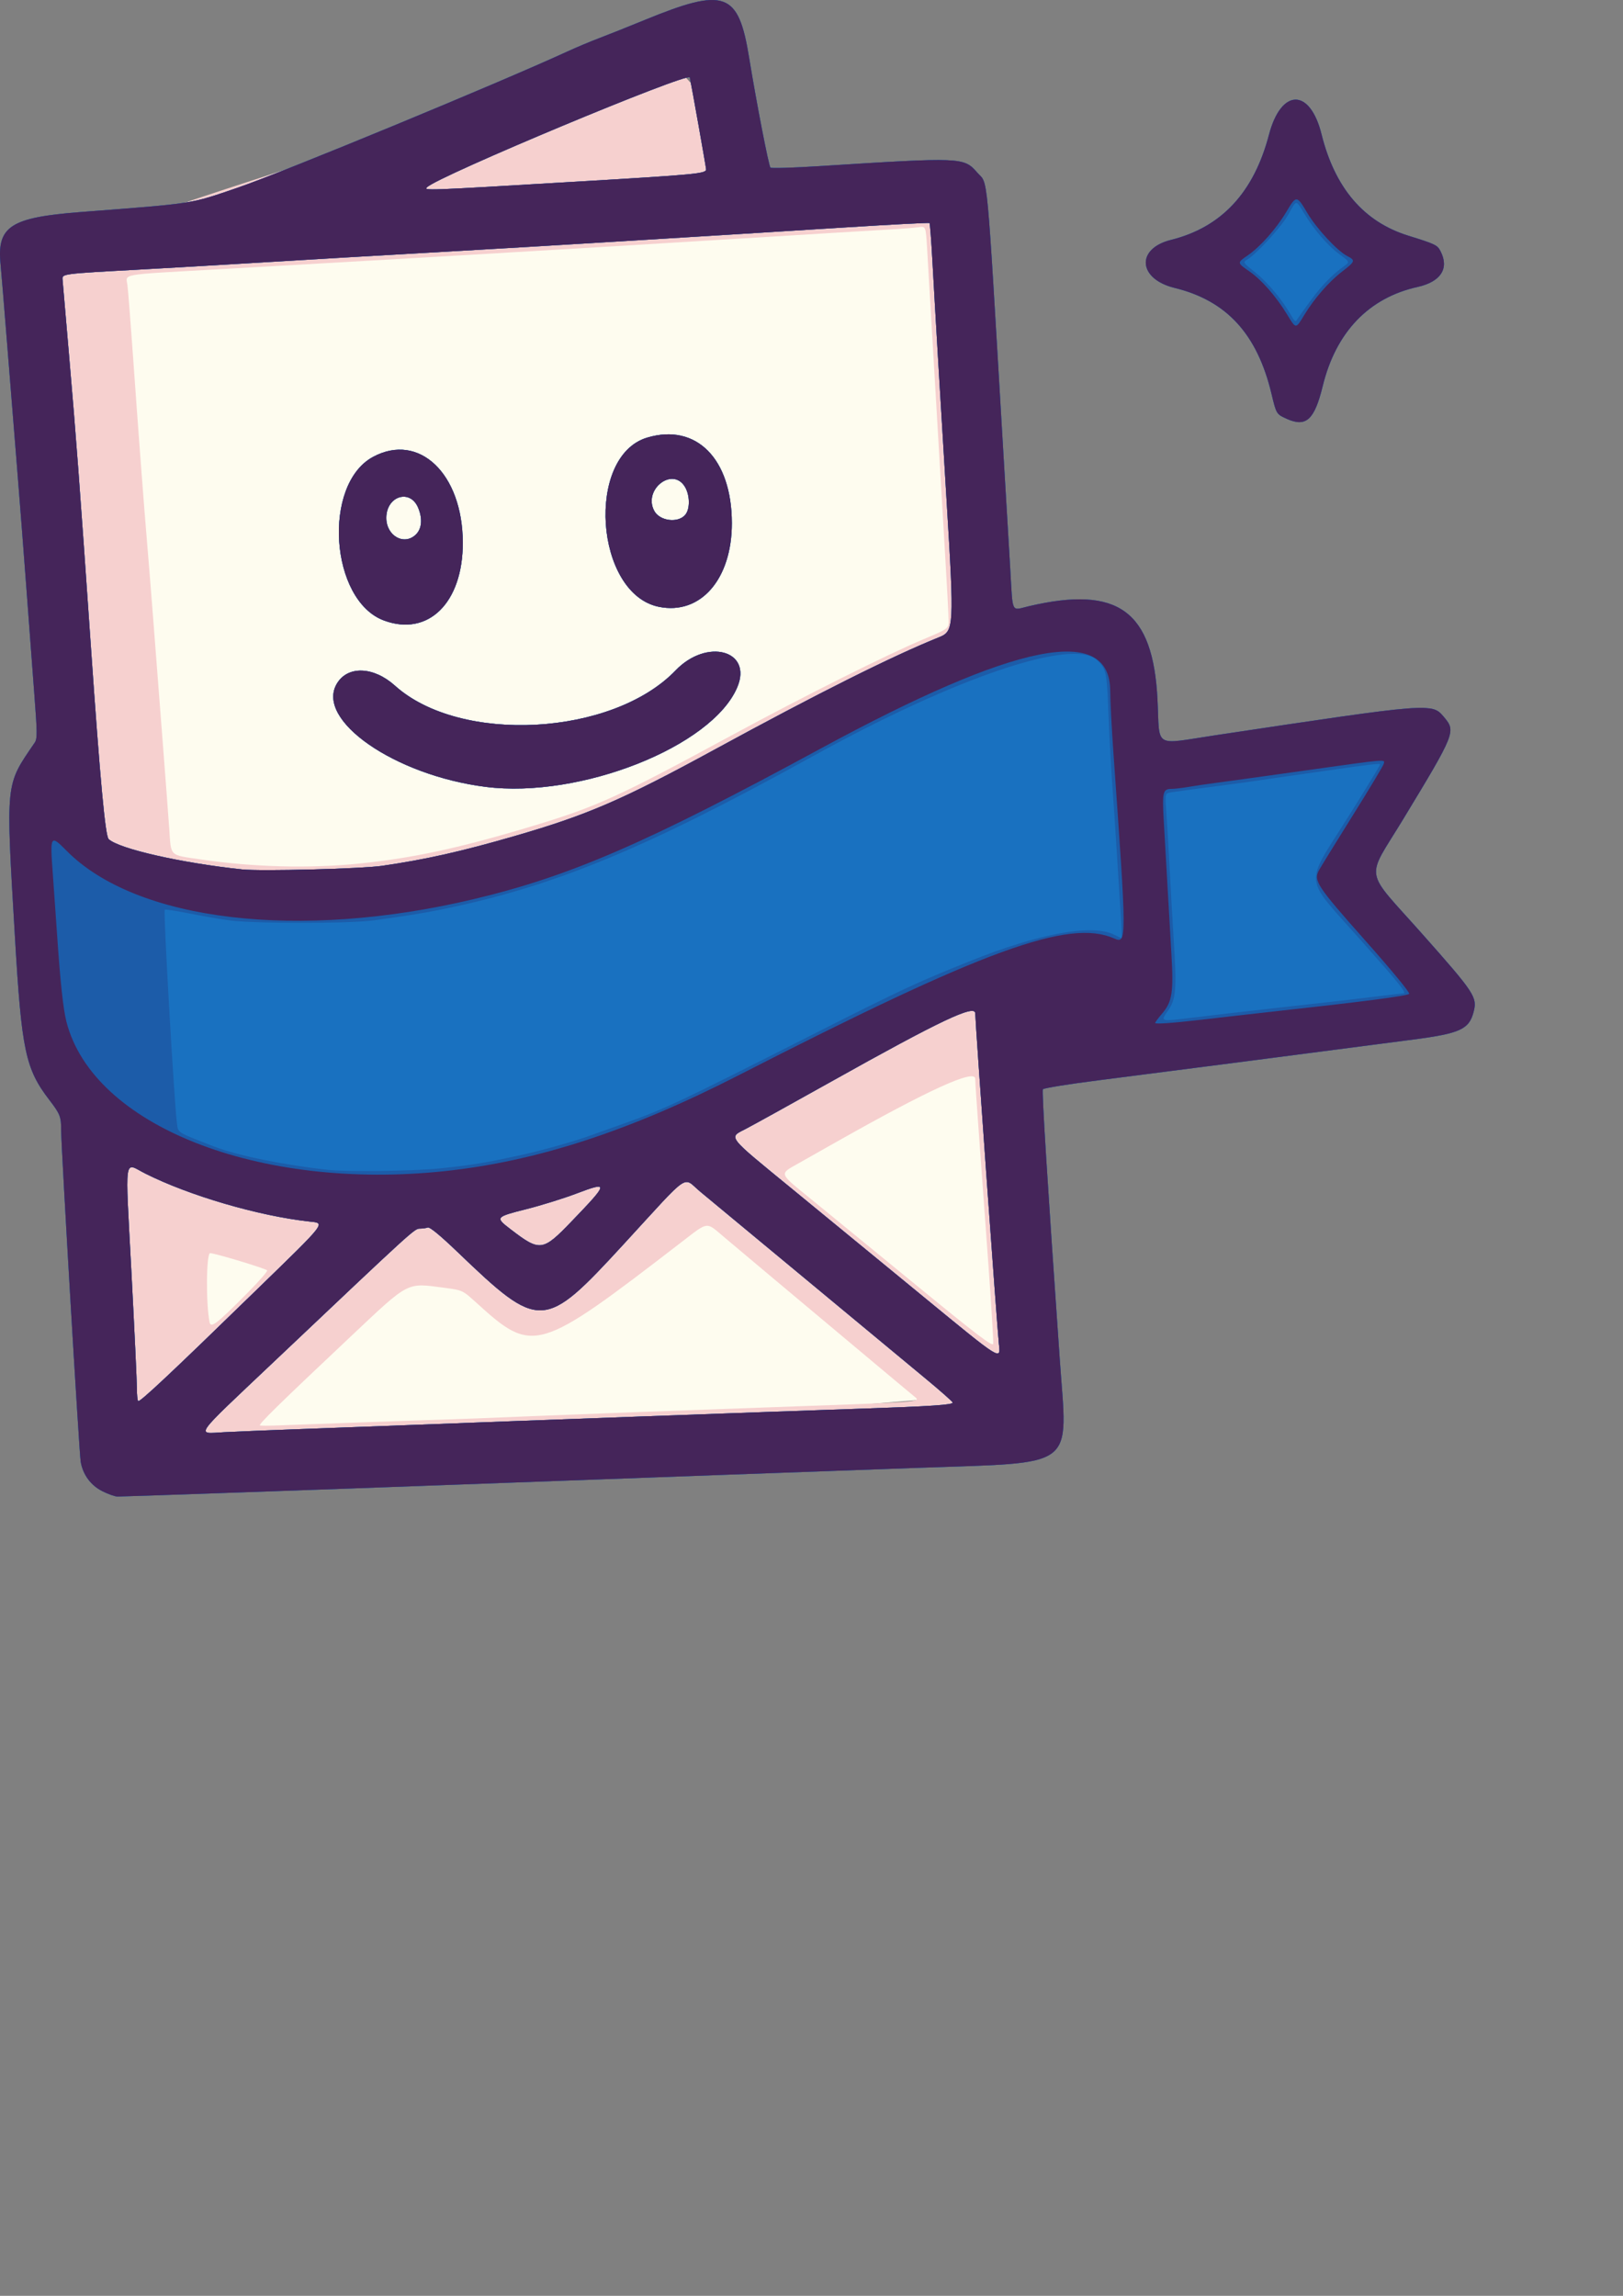 <?xml version="1.0" encoding="UTF-8" standalone="no"?>
<!-- Created with Inkscape (http://www.inkscape.org/) -->

<svg
   width="210mm"
   height="297mm"
   viewBox="0 0 210 297"
   version="1.1"
   id="svg1"
   xml:space="preserve"
   inkscape:version="1.4.2 (f4327f4, 2025-05-13)"
   sodipodi:docname="logo-vector.svg"
   xmlns:inkscape="http://www.inkscape.org/namespaces/inkscape"
   xmlns:sodipodi="http://sodipodi.sourceforge.net/DTD/sodipodi-0.dtd"
   xmlns="http://www.w3.org/2000/svg"
   xmlns:svg="http://www.w3.org/2000/svg"><rect x="0" y="0" width="210" height="297" fill="#808080" stroke="none"/><sodipodi:namedview
     id="namedview1"
     pagecolor="#ffffff"
     bordercolor="#000000"
     borderopacity="0.25"
     inkscape:showpageshadow="2"
     inkscape:pageopacity="0.0"
     inkscape:pagecheckerboard="0"
     inkscape:deskcolor="#d1d1d1"
     inkscape:document-units="mm"
     inkscape:zoom="0.59433724"
     inkscape:cx="-60.571672"
     inkscape:cy="646.9391"
     inkscape:window-width="2805"
     inkscape:window-height="1629"
     inkscape:window-x="1010"
     inkscape:window-y="435"
     inkscape:window-maximized="0"
     inkscape:current-layer="svg1" /><defs
     id="defs1" /><g
     id="g1"
     style="display:inline"
     transform="translate(-20.131,-47.432)"><rect
       style="fill:#fefcef;fill-opacity:1;stroke-width:0.26"
       id="rect7"
       width="119.663"
       height="154.147"
       x="16.792"
       y="-239.411"
       inkscape:label="bg"
       rx="0"
       transform="matrix(0.997,-0.083,-0.071,-0.997,0,0)" /><path
       style="display:inline;fill:#f6d0cf"
       d="m 34.351,239.504 c -1.064,-0.492 -1.829,-0.835 -2.257,-1.861 -0.358,-0.856 -1.744,-7.951 -2.527,-29.284 -0.614,-16.73 0.299,-18.331 -0.976,-19.974 -2.574,-3.315 -4.436,-5.214 -4.811,-10.983 -1.884,-28.953 -1.122,-26.778 2.519,-32.453 1.043,-1.626 -2.264,-28.596 -3.415,-61.607 -0.197,-5.648 62.584,-20.291 75.011,-30.287 7.01,-5.639 19.533,16.775 21.467,16.575 10.892,-1.128 27.991,-1.692 28.549,8.442 0.558,10.142 -0.614,46.804 3.447,48.388 13.26,-3.037 17.924,-0.537 18.396,11.84 0.103,2.693 0.185,5.344 0.259,5.344 0.074,0 6.058,-0.691 12.401,-1.631 23.361,-3.461 22.308,-3.586 23.959,-2.136 2.334,2.049 1.936,2.066 -4.124,12.193 -5.032,8.41 -4.976,8.911 -4.299,9.629 12.181,12.914 14.019,15.341 11.562,18.061 -1.394,1.543 2.455,0.618 -39.411,5.983 -8.076,1.035 -14.748,1.86 -15.236,2.152 -0.084,0.05 1.032,30.234 1.797,40.771 0.346,4.756 0.274,4.805 -1.459,6.327 -1.672,1.468 -1.756,0.97 -49.563,2.589 -12.298,0.416 -30.668,0.988 -40.418,1.342 -25.939,0.942 -29.892,1.03 -30.869,0.578 z m 33.514,-8.099 c 5.53,-0.198 10.292,-0.359 10.583,-0.357 0.291,0.002 5.173,-0.189 10.848,-0.425 5.675,-0.235 19.01,-0.733 29.633,-1.105 20.653,-0.724 20.411,-0.707 19.544,-1.397 -0.308,-0.246 -3.755,-3.126 -7.658,-6.4 -3.903,-3.274 -8.949,-7.501 -11.211,-9.393 -2.263,-1.892 -4.919,-4.124 -5.904,-4.961 -2.229,-1.895 -1.892,-1.941 -5.354,0.725 -18.742,14.432 -19.198,14.566 -26.617,7.835 -1.746,-1.584 -1.746,-1.584 -4.088,-1.896 -4.959,-0.66 -4.483,-0.906 -12.091,6.261 -9.318,8.778 -12.052,11.457 -11.782,11.547 0.128,0.043 1.09,0.044 2.137,0.002 1.048,-0.041 6.429,-0.238 11.959,-0.436 z m 80.172,-20.155 c -0.376,-5.228 -0.917,-12.661 -1.202,-16.517 -0.285,-3.856 -0.519,-7.339 -0.52,-7.739 -0.002,-1.333 -6.014,1.404 -18.125,8.254 -1.455,0.823 -3.569,2.018 -4.696,2.655 -2.586,1.461 -2.677,1.196 1.6,4.672 1.994,1.621 8.09,6.607 13.547,11.081 7.887,6.466 9.938,8.028 10,7.617 0.043,-0.285 -0.229,-4.795 -0.605,-10.023 z m -95.928,3.486 c 1.521,-1.534 2.687,-2.866 2.591,-2.962 -0.262,-0.262 -6.77,-2.225 -7.376,-2.225 -0.511,0 -0.564,6.558 -0.072,8.945 0.164,0.795 0.93,0.202 4.857,-3.758 z m 14.547,-55.592 c 6.989,-0.711 13.071,-2.033 22.57,-4.906 8.162,-2.468 10.897,-3.719 25.735,-11.763 9.301,-5.042 19.873,-10.334 24.67,-12.349 3.244,-1.362 3.244,-1.362 3.242,-2.443 -9.5e-4,-0.595 -0.24,-5.01 -0.53,-9.812 -0.291,-4.802 -0.881,-14.803 -1.311,-22.225 -0.43,-7.422 -0.858,-14.723 -0.951,-16.224 -0.17,-2.731 -0.17,-2.731 -1.135,-2.592 -0.531,0.076 -2.216,0.208 -3.744,0.292 -1.528,0.084 -10.398,0.623 -19.711,1.197 -21.383,1.318 -39.579,2.389 -67.469,3.969 -12.652,0.717 -11.592,0.525 -11.399,2.064 0.085,0.682 0.396,4.634 0.689,8.781 0.691,9.762 1.499,20.462 1.848,24.474 0.152,1.746 0.514,6.271 0.805,10.054 0.291,3.784 0.829,10.749 1.196,15.478 0.366,4.729 0.76,9.949 0.874,11.598 0.245,3.536 -0.024,3.273 3.957,3.862 6.863,1.015 14.149,1.208 20.664,0.545 z"
       id="path6"
       inkscape:label="path6"
       sodipodi:nodetypes="sssssssssssssssssssssssssccssssssssssscccsscssssssssssssssssssssssssssssssss" /><path
       style="display:inline;fill:#1971c0"
       d="m 33.386,240.348 c -1.503,-0.749 -2.528,-2.138 -2.812,-3.811 -0.198,-1.169 -2.528,-40.673 -2.528,-42.863 0,-1.778 -0.136,-2.128 -1.523,-3.935 -3.103,-4.042 -3.596,-6.38 -4.462,-21.144 -1.188,-20.266 -1.268,-19.479 2.549,-25.07 0.358,-0.525 0.353,-1.21 -0.053,-6.505 -0.25,-3.255 -0.703,-9.312 -1.008,-13.459 -0.305,-4.147 -0.844,-11.113 -1.198,-15.478 C 21.997,103.717 21.404,96.335 21.035,91.678 20.665,87.021 20.291,82.484 20.203,81.595 c -0.483,-4.874 1.299,-6.033 10.342,-6.729 14.994,-1.154 14.082,-1.012 20.387,-3.168 5.825,-1.992 33.812,-13.553 42.598,-17.597 1.164,-0.536 3.01,-1.311 4.101,-1.723 1.091,-0.412 3.763,-1.478 5.936,-2.368 10.397,-4.26 12.108,-3.64 13.495,4.892 0.936,5.753 2.531,13.979 2.757,14.216 0.101,0.106 2.919,0.021 6.262,-0.19 18.596,-1.17 18.746,-1.164 20.503,0.837 1.425,1.623 1.143,-1.372 3.306,35.143 0.362,6.112 0.793,13.375 0.958,16.14 0.353,5.932 0.064,5.357 2.415,4.806 11.548,-2.706 16.073,0.592 16.637,12.122 0.311,6.354 -0.604,5.79 7.432,4.583 28.275,-4.245 28.066,-4.228 29.662,-2.331 1.53,1.819 1.431,2.065 -5.314,13.193 -4.882,8.054 -5.194,6.191 2.486,14.844 6.778,7.638 7.128,8.169 6.638,10.065 -0.583,2.26 -1.74,2.79 -7.816,3.585 -15.181,1.985 -32.192,4.187 -40.637,5.259 -3.913,0.497 -7.19,1.025 -7.282,1.173 -0.153,0.248 0.569,11.804 2.185,34.939 1.007,14.411 2.506,13.28 -18.613,14.043 -8.222,0.297 -19.831,0.717 -25.797,0.932 -16.05,0.579 -24.192,0.878 -36.116,1.322 -12.784,0.477 -40.59,1.453 -41.395,1.453 -0.313,0 -1.19,-0.309 -1.948,-0.687 z m 25.881,-8.048 c 4.002,-0.143 10.372,-0.379 14.155,-0.525 13.188,-0.508 44.981,-1.66 58.341,-2.114 8.853,-0.301 11.642,-0.488 11.642,-0.781 0,-0.112 -1.578,-1.508 -3.506,-3.102 -1.928,-1.594 -8.804,-7.297 -15.28,-12.674 -6.476,-5.377 -12.711,-10.547 -13.856,-11.489 -2.391,-1.967 -1.074,-2.864 -9.92,6.754 -10.35,11.253 -10.822,11.274 -21.567,0.975 -2.186,-2.095 -3.545,-3.212 -3.792,-3.117 -0.212,0.081 -0.678,0.148 -1.035,0.148 -0.689,0 -0.804,0.105 -18.953,17.289 -10.568,10.006 -10.032,9.243 -6.35,9.047 1.564,-0.083 6.118,-0.268 10.12,-0.411 z m -5.821,-18.116 c 9.08,-8.833 8.821,-8.496 6.696,-8.73 -6.559,-0.723 -15.526,-3.346 -21.213,-6.205 -2.811,-1.413 -2.612,-2.831 -1.794,12.749 0.391,7.458 0.709,14.224 0.706,15.037 -0.003,0.812 0.071,1.554 0.165,1.648 0.197,0.197 4.136,-3.501 15.44,-14.498 z m 95.931,7.074 c -0.221,-2.042 -3.051,-41.571 -3.059,-42.73 -0.008,-1.215 -4.487,0.906 -18.656,8.836 -5.093,2.85 -10.034,5.585 -10.98,6.078 -2.317,1.206 -2.672,0.74 5.953,7.812 4.22,3.46 11.84,9.714 16.933,13.898 10.263,8.431 10.046,8.296 9.809,6.107 z M 94.14,205.385 c 4.773,-4.964 4.799,-5.148 0.515,-3.527 -1.637,0.62 -4.52,1.515 -6.404,1.991 -4.031,1.016 -4.069,1.065 -2.076,2.593 3.846,2.948 4.154,2.907 7.966,-1.057 z M 69.585,159.439 c 5.613,-0.812 10.249,-1.854 17.167,-3.858 9.401,-2.723 13.912,-4.674 25.828,-11.169 13.348,-7.276 22.981,-12.096 29.104,-14.562 1.883,-0.758 1.92,-1.435 0.951,-17.27 -0.762,-12.447 -1.546,-25.688 -1.862,-31.453 -0.143,-2.602 -0.31,-4.781 -0.371,-4.842 -0.061,-0.061 -4.977,0.194 -10.924,0.569 -20.138,1.267 -40.405,2.501 -49.971,3.041 -9.543,0.539 -17.874,1.027 -29.501,1.727 -3.42,0.206 -8.718,0.512 -11.774,0.68 -10.197,0.56 -10.062,0.543 -10.007,1.307 0.026,0.364 0.409,4.829 0.852,9.922 0.881,10.146 1.387,16.895 2.807,37.439 1.201,17.38 1.868,24.613 2.307,25.019 1.366,1.264 9.398,3.086 17.27,3.918 2.427,0.257 15.444,-0.078 18.124,-0.466 z m 13.39,-10.212 c -11.792,-1.492 -22.115,-8.673 -19.241,-13.385 1.416,-2.322 4.74,-2.191 7.505,0.295 8.452,7.599 28.141,6.524 36.314,-1.983 4.045,-4.211 9.985,-2.587 7.975,2.18 -3.235,7.674 -20.321,14.441 -32.553,12.893 z M 69.811,127.703 c -6.985,-2.589 -7.991,-17.621 -1.416,-21.164 5.951,-3.207 11.585,2.161 11.617,11.068 0.028,7.783 -4.459,12.224 -10.201,10.096 z m 4.152,-11.142 c 0.754,-0.754 0.858,-2.044 0.275,-3.439 -1.044,-2.498 -4.123,-1.519 -4.123,1.31 0,2.345 2.338,3.639 3.848,2.129 z m 31.427,9.375 c -8.293,-1.682 -9.523,-19.512 -1.511,-21.895 6.348,-1.888 10.933,2.745 10.946,11.059 0.011,7.257 -4.055,11.927 -9.435,10.836 z m 3.419,-11.921 c 0.626,-0.766 0.595,-2.537 -0.063,-3.617 -1.606,-2.633 -5.433,0.379 -3.965,3.121 0.713,1.332 3.104,1.626 4.028,0.495 z M 94.853,70.925 c 15.546,-0.92 16.682,-1.029 16.639,-1.605 -0.031,-0.411 -1.871,-10.768 -2.108,-11.868 -0.163,-0.754 -32.519,12.756 -33.977,14.187 -0.476,0.467 -0.598,0.471 19.447,-0.715 z m 91.777,30.69 c -1.345,-0.603 -1.351,-0.611 -1.976,-3.228 -1.849,-7.742 -5.801,-12.062 -12.543,-13.71 -4.734,-1.157 -5.029,-5.075 -0.468,-6.21 6.521,-1.621 10.719,-6.123 12.676,-13.593 1.582,-6.038 5.312,-6.077 6.805,-0.072 1.729,6.95 5.464,11.323 11.2,13.111 3.554,1.108 3.781,1.217 4.194,2.016 1.153,2.23 0.045,3.954 -2.974,4.626 -6.312,1.404 -10.562,5.844 -12.264,12.813 -1.072,4.386 -2.149,5.371 -4.652,4.249 z"
       id="path3" /><path
       style="display:inline;fill:#1c5ca9"
       d="m 33.386,240.348 c -1.503,-0.749 -2.528,-2.138 -2.812,-3.811 -0.198,-1.169 -2.528,-40.673 -2.528,-42.863 0,-1.778 -0.136,-2.128 -1.523,-3.935 -3.103,-4.042 -3.596,-6.38 -4.462,-21.144 -1.188,-20.266 -1.268,-19.479 2.549,-25.07 0.358,-0.525 0.353,-1.21 -0.053,-6.505 -0.25,-3.255 -0.703,-9.312 -1.008,-13.459 -0.305,-4.147 -0.844,-11.113 -1.198,-15.478 C 21.997,103.717 21.404,96.335 21.035,91.678 20.665,87.021 20.291,82.484 20.203,81.595 c -0.483,-4.874 1.299,-6.033 10.342,-6.729 14.994,-1.154 14.082,-1.012 20.387,-3.168 5.825,-1.992 33.812,-13.553 42.598,-17.597 1.164,-0.536 3.01,-1.311 4.101,-1.723 1.091,-0.412 3.763,-1.478 5.936,-2.368 10.397,-4.26 12.108,-3.64 13.495,4.892 0.936,5.753 2.531,13.979 2.757,14.216 0.101,0.106 2.919,0.021 6.262,-0.19 18.596,-1.17 18.746,-1.164 20.503,0.837 1.425,1.623 1.143,-1.372 3.306,35.143 0.362,6.112 0.793,13.375 0.958,16.14 0.353,5.932 0.064,5.357 2.415,4.806 11.548,-2.706 16.073,0.592 16.637,12.122 0.311,6.354 -0.604,5.79 7.432,4.583 28.275,-4.245 28.066,-4.228 29.662,-2.331 1.53,1.819 1.431,2.065 -5.314,13.193 -4.882,8.054 -5.194,6.191 2.486,14.844 6.778,7.638 7.128,8.169 6.638,10.065 -0.583,2.26 -1.74,2.79 -7.816,3.585 -15.181,1.985 -32.192,4.187 -40.637,5.259 -3.913,0.497 -7.19,1.025 -7.282,1.173 -0.153,0.248 0.569,11.804 2.185,34.939 1.007,14.411 2.506,13.28 -18.613,14.043 -8.222,0.297 -19.831,0.717 -25.797,0.932 -16.05,0.579 -24.192,0.878 -36.116,1.322 -12.784,0.477 -40.59,1.453 -41.395,1.453 -0.313,0 -1.19,-0.309 -1.948,-0.687 z m 25.881,-8.048 c 4.002,-0.143 10.372,-0.379 14.155,-0.525 13.188,-0.508 44.981,-1.66 58.341,-2.114 8.853,-0.301 11.642,-0.488 11.642,-0.781 0,-0.112 -1.578,-1.508 -3.506,-3.102 -1.928,-1.594 -8.804,-7.297 -15.28,-12.674 -6.476,-5.377 -12.711,-10.547 -13.856,-11.489 -2.391,-1.967 -1.074,-2.864 -9.92,6.754 -10.35,11.253 -10.822,11.274 -21.567,0.975 -2.186,-2.095 -3.545,-3.212 -3.792,-3.117 -0.212,0.081 -0.678,0.148 -1.035,0.148 -0.689,0 -0.804,0.105 -18.953,17.289 -10.568,10.006 -10.032,9.243 -6.35,9.047 1.564,-0.083 6.118,-0.268 10.12,-0.411 z m -5.821,-18.116 c 9.08,-8.833 8.821,-8.496 6.696,-8.73 -6.559,-0.723 -15.526,-3.346 -21.213,-6.205 -2.811,-1.413 -2.612,-2.831 -1.794,12.749 0.391,7.458 0.709,14.224 0.706,15.037 -0.003,0.812 0.071,1.554 0.165,1.648 0.197,0.197 4.136,-3.501 15.44,-14.498 z m 95.931,7.074 c -0.221,-2.042 -3.051,-41.571 -3.059,-42.73 -0.008,-1.215 -4.487,0.906 -18.656,8.836 -5.093,2.85 -10.034,5.585 -10.98,6.078 -2.317,1.206 -2.672,0.74 5.953,7.812 4.22,3.46 11.84,9.714 16.933,13.898 10.263,8.431 10.046,8.296 9.809,6.107 z M 94.14,205.385 c 4.773,-4.964 4.799,-5.148 0.515,-3.527 -1.637,0.62 -4.52,1.515 -6.404,1.991 -4.031,1.016 -4.069,1.065 -2.076,2.593 3.846,2.948 4.154,2.907 7.966,-1.057 z m -17.088,-6.802 c 4.399,-0.464 5.573,-0.658 10.658,-1.76 2.23,-0.483 6.555,-1.691 8.334,-2.328 0.8,-0.286 2.943,-1.05 4.763,-1.697 5.364,-1.908 6.855,-2.611 24.342,-11.467 11.586,-5.868 13.556,-6.787 20.53,-9.582 8.891,-3.563 15.8,-4.826 18.603,-3.402 0.495,0.252 0.933,0.457 0.972,0.457 0.039,0 0.018,-0.863 -0.048,-1.918 -0.065,-1.055 -0.296,-4.776 -0.513,-8.268 -0.217,-3.493 -0.517,-8.017 -0.667,-10.054 -0.15,-2.037 -0.363,-6.026 -0.472,-8.864 -0.206,-5.342 -0.297,-5.762 -1.493,-6.879 -3.107,-2.902 -18.319,2.248 -36.779,12.452 -21.577,11.927 -33.485,16.846 -47.89,19.782 -2.532,0.516 -3.322,0.645 -8.731,1.421 -3.216,0.462 -15.875,0.459 -19.05,-0.004 -1.31,-0.191 -3.658,-0.601 -5.218,-0.912 -1.56,-0.31 -2.889,-0.511 -2.952,-0.447 -0.189,0.193 1.209,24.618 1.577,27.548 0.172,1.367 -0.156,1.157 4.835,3.1 2.999,1.168 9.129,2.414 14.855,3.021 2.476,0.262 11.098,0.141 14.345,-0.201 z M 174.12,179.12 c 4.687,-0.564 6.844,-0.814 10.427,-1.211 6.942,-0.769 10.297,-1.154 14.684,-1.685 1.237,-0.15 2.338,-0.273 2.447,-0.274 0.537,-0.005 -0.215,-0.952 -5.389,-6.792 -7.64,-8.623 -7.463,-6.893 -1.652,-16.15 2.235,-3.561 4.065,-6.562 4.065,-6.667 0,-0.183 -0.835,-0.086 -7.541,0.875 -1.601,0.229 -3.803,0.544 -4.895,0.7 -1.091,0.156 -2.699,0.389 -3.572,0.519 -0.873,0.13 -2.6,0.369 -3.836,0.53 -4.452,0.583 -6.233,0.822 -7.11,0.955 -0.893,0.135 -0.893,0.135 -0.716,2.432 0.097,1.263 0.285,4.44 0.417,7.059 0.132,2.619 0.377,6.906 0.544,9.525 0.414,6.502 0.313,7.751 -0.748,9.256 -0.988,1.402 -1.011,1.395 2.875,0.927 z M 69.585,159.439 c 5.613,-0.812 10.249,-1.854 17.167,-3.858 9.401,-2.723 13.912,-4.674 25.828,-11.169 13.348,-7.276 22.981,-12.096 29.104,-14.562 1.883,-0.758 1.92,-1.435 0.951,-17.27 -0.762,-12.447 -1.546,-25.688 -1.862,-31.453 -0.143,-2.602 -0.31,-4.781 -0.371,-4.842 -0.061,-0.061 -4.977,0.194 -10.924,0.569 -20.138,1.267 -40.405,2.501 -49.971,3.041 -9.543,0.539 -17.874,1.027 -29.501,1.727 -3.42,0.206 -8.718,0.512 -11.774,0.68 -10.197,0.56 -10.062,0.543 -10.007,1.307 0.026,0.364 0.409,4.829 0.852,9.922 0.881,10.146 1.387,16.895 2.807,37.439 1.201,17.38 1.868,24.613 2.307,25.019 1.366,1.264 9.398,3.086 17.27,3.918 2.427,0.257 15.444,-0.078 18.124,-0.466 z m 13.39,-10.212 c -11.792,-1.492 -22.115,-8.673 -19.241,-13.385 1.416,-2.322 4.74,-2.191 7.505,0.295 8.452,7.599 28.141,6.524 36.314,-1.983 4.045,-4.211 9.985,-2.587 7.975,2.18 -3.235,7.674 -20.321,14.441 -32.553,12.893 z M 69.811,127.703 c -6.985,-2.589 -7.991,-17.621 -1.416,-21.164 5.951,-3.207 11.585,2.161 11.617,11.068 0.028,7.783 -4.459,12.224 -10.201,10.096 z m 4.152,-11.142 c 0.754,-0.754 0.858,-2.044 0.275,-3.439 -1.044,-2.498 -4.123,-1.519 -4.123,1.31 0,2.345 2.338,3.639 3.848,2.129 z m 31.427,9.375 c -8.293,-1.682 -9.523,-19.512 -1.511,-21.895 6.348,-1.888 10.933,2.745 10.946,11.059 0.011,7.257 -4.055,11.927 -9.435,10.836 z m 3.419,-11.921 c 0.626,-0.766 0.595,-2.537 -0.063,-3.617 -1.606,-2.633 -5.433,0.379 -3.965,3.121 0.713,1.332 3.104,1.626 4.028,0.495 z M 94.853,70.925 c 15.546,-0.92 16.682,-1.029 16.639,-1.605 -0.031,-0.411 -1.871,-10.768 -2.108,-11.868 -0.163,-0.754 -32.519,12.756 -33.977,14.187 -0.476,0.467 -0.598,0.471 19.447,-0.715 z m 91.777,30.69 c -1.345,-0.603 -1.351,-0.611 -1.976,-3.228 -1.849,-7.742 -5.801,-12.062 -12.543,-13.71 -4.734,-1.157 -5.029,-5.075 -0.468,-6.21 6.521,-1.621 10.719,-6.123 12.676,-13.593 1.582,-6.038 5.312,-6.077 6.805,-0.072 1.729,6.95 5.464,11.323 11.2,13.111 3.554,1.108 3.781,1.217 4.194,2.016 1.153,2.23 0.045,3.954 -2.974,4.626 -6.312,1.404 -10.562,5.844 -12.264,12.813 -1.072,4.386 -2.149,5.371 -4.652,4.249 z m 3.131,-15.362 c 1.468,-1.978 2.718,-3.26 4.276,-4.386 0.76,-0.549 0.76,-0.549 -0.605,-1.55 -1.515,-1.112 -3.266,-3.145 -4.581,-5.318 -1.064,-1.759 -0.949,-1.768 -2.007,0.158 -0.85,1.547 -4.038,5.055 -5.299,5.831 -0.62,0.381 -0.62,0.381 1.014,1.692 1.608,1.29 3.486,3.536 4.597,5.499 0.486,0.858 0.602,0.936 0.83,0.554 0.146,-0.244 0.944,-1.36 1.775,-2.479 z"
       id="path2" /><path
       style="display:inline;fill:#45255a"
       d="m 33.386,240.348 c -1.503,-0.749 -2.528,-2.138 -2.812,-3.811 -0.198,-1.169 -2.528,-40.673 -2.528,-42.863 0,-1.778 -0.136,-2.128 -1.523,-3.935 -3.103,-4.042 -3.596,-6.38 -4.462,-21.144 -1.188,-20.266 -1.268,-19.479 2.549,-25.07 0.358,-0.525 0.353,-1.21 -0.053,-6.505 -0.25,-3.255 -0.703,-9.312 -1.008,-13.459 -0.305,-4.147 -0.844,-11.113 -1.198,-15.478 C 21.997,103.717 21.404,96.335 21.035,91.678 20.665,87.021 20.291,82.484 20.203,81.595 c -0.483,-4.874 1.299,-6.033 10.342,-6.729 14.994,-1.154 14.082,-1.012 20.387,-3.168 5.825,-1.992 33.812,-13.553 42.598,-17.597 1.164,-0.536 3.01,-1.311 4.101,-1.723 1.091,-0.412 3.763,-1.478 5.936,-2.368 10.397,-4.26 12.108,-3.64 13.495,4.892 0.936,5.753 2.531,13.979 2.757,14.216 0.101,0.106 2.919,0.021 6.262,-0.19 18.596,-1.17 18.746,-1.164 20.503,0.837 1.425,1.623 1.143,-1.372 3.306,35.143 0.362,6.112 0.793,13.375 0.958,16.14 0.353,5.932 0.064,5.357 2.415,4.806 11.548,-2.706 16.073,0.592 16.637,12.122 0.311,6.354 -0.604,5.79 7.432,4.583 28.275,-4.245 28.066,-4.228 29.662,-2.331 1.53,1.819 1.431,2.065 -5.314,13.193 -4.882,8.054 -5.194,6.191 2.486,14.844 6.778,7.638 7.128,8.169 6.638,10.065 -0.583,2.26 -1.74,2.79 -7.816,3.585 -15.181,1.985 -32.192,4.187 -40.637,5.259 -3.913,0.497 -7.19,1.025 -7.282,1.173 -0.153,0.248 0.569,11.804 2.185,34.939 1.007,14.411 2.506,13.28 -18.613,14.043 -8.222,0.297 -19.831,0.717 -25.797,0.932 -16.05,0.579 -24.192,0.878 -36.116,1.322 -12.784,0.477 -40.59,1.453 -41.395,1.453 -0.313,0 -1.19,-0.309 -1.948,-0.687 z m 25.881,-8.048 c 4.002,-0.143 10.372,-0.379 14.155,-0.525 13.188,-0.508 44.981,-1.66 58.341,-2.114 8.853,-0.301 11.642,-0.488 11.642,-0.781 0,-0.112 -1.578,-1.508 -3.506,-3.102 -1.928,-1.594 -8.804,-7.297 -15.28,-12.674 -6.476,-5.377 -12.711,-10.547 -13.856,-11.489 -2.391,-1.967 -1.074,-2.864 -9.92,6.754 -10.35,11.253 -10.822,11.274 -21.567,0.975 -2.186,-2.095 -3.545,-3.212 -3.792,-3.117 -0.212,0.081 -0.678,0.148 -1.035,0.148 -0.689,0 -0.804,0.105 -18.953,17.289 -10.568,10.006 -10.032,9.243 -6.35,9.047 1.564,-0.083 6.118,-0.268 10.12,-0.411 z m -5.821,-18.116 c 9.08,-8.833 8.821,-8.496 6.696,-8.73 -6.559,-0.723 -15.526,-3.346 -21.213,-6.205 -2.811,-1.413 -2.612,-2.831 -1.794,12.749 0.391,7.458 0.709,14.224 0.706,15.037 -0.003,0.812 0.071,1.554 0.165,1.648 0.197,0.197 4.136,-3.501 15.44,-14.498 z m 95.931,7.074 c -0.221,-2.042 -3.051,-41.571 -3.059,-42.73 -0.008,-1.215 -4.487,0.906 -18.656,8.836 -5.093,2.85 -10.034,5.585 -10.98,6.078 -2.317,1.206 -2.672,0.74 5.953,7.812 4.22,3.46 11.84,9.714 16.933,13.898 10.263,8.431 10.046,8.296 9.809,6.107 z M 94.14,205.385 c 4.773,-4.964 4.799,-5.148 0.515,-3.527 -1.637,0.62 -4.52,1.515 -6.404,1.991 -4.031,1.016 -4.069,1.065 -2.076,2.593 3.846,2.948 4.154,2.907 7.966,-1.057 z M 77.655,198.937 c 11.901,-1.262 23.941,-5.183 37.968,-12.363 31.881,-16.319 42.813,-20.305 48.658,-17.745 1.661,0.728 1.66,0.581 -0.092,-24.102 -0.222,-3.129 -0.406,-6.684 -0.408,-7.901 -0.015,-8.719 -12.139,-6.298 -37.575,7.505 -22.389,12.149 -32.281,16.442 -44.715,19.404 -22.649,5.397 -43.748,2.888 -52.778,-6.275 -2.052,-2.082 -2.118,-1.971 -1.756,2.925 0.165,2.23 0.423,5.9 0.575,8.156 0.394,5.879 0.78,9.449 1.195,11.071 3.439,13.438 24.821,21.883 48.929,19.326 z m 97.631,-19.553 c 1.164,-0.133 3.129,-0.36 4.366,-0.504 1.237,-0.144 3.38,-0.386 4.763,-0.537 12.036,-1.321 17.766,-2.064 18.042,-2.34 0.141,-0.141 -2.196,-2.981 -5.727,-6.96 -6.197,-6.983 -6.654,-7.676 -5.949,-9.009 0.181,-0.343 2.116,-3.481 4.299,-6.973 2.183,-3.493 4.024,-6.558 4.091,-6.813 0.162,-0.618 0.601,-0.655 -10.076,0.848 -5.121,0.721 -10.323,1.442 -11.56,1.603 -1.237,0.161 -2.894,0.404 -3.682,0.541 -0.788,0.137 -1.765,0.249 -2.17,0.249 -1.078,0 -1.181,0.423 -0.978,4.018 0.397,7.007 0.769,13.492 0.999,17.413 0.286,4.884 0.093,6.113 -1.196,7.619 -0.501,0.585 -0.91,1.137 -0.91,1.227 0,0.17 2.068,0.031 5.689,-0.384 z M 69.585,159.439 c 5.613,-0.812 10.249,-1.854 17.167,-3.858 9.401,-2.723 13.912,-4.674 25.828,-11.169 13.348,-7.276 22.981,-12.096 29.104,-14.562 1.883,-0.758 1.92,-1.435 0.951,-17.27 -0.762,-12.447 -1.546,-25.688 -1.862,-31.453 -0.143,-2.602 -0.31,-4.781 -0.371,-4.842 -0.061,-0.061 -4.977,0.194 -10.924,0.569 -20.138,1.267 -40.405,2.501 -49.971,3.041 -9.543,0.539 -17.874,1.027 -29.501,1.727 -3.42,0.206 -8.718,0.512 -11.774,0.68 -10.197,0.56 -10.062,0.543 -10.007,1.307 0.026,0.364 0.409,4.829 0.852,9.922 0.881,10.146 1.387,16.895 2.807,37.439 1.201,17.38 1.868,24.613 2.307,25.019 1.366,1.264 9.398,3.086 17.27,3.918 2.427,0.257 15.444,-0.078 18.124,-0.466 z m 13.39,-10.212 c -11.792,-1.492 -22.115,-8.673 -19.241,-13.385 1.416,-2.322 4.74,-2.191 7.505,0.295 8.452,7.599 28.141,6.524 36.314,-1.983 4.045,-4.211 9.985,-2.587 7.975,2.18 -3.235,7.674 -20.321,14.441 -32.553,12.893 z M 69.811,127.703 c -6.985,-2.589 -7.991,-17.621 -1.416,-21.164 5.951,-3.207 11.585,2.161 11.617,11.068 0.028,7.783 -4.459,12.224 -10.201,10.096 z m 4.152,-11.142 c 0.754,-0.754 0.858,-2.044 0.275,-3.439 -1.044,-2.498 -4.123,-1.519 -4.123,1.31 0,2.345 2.338,3.639 3.848,2.129 z m 31.427,9.375 c -8.293,-1.682 -9.523,-19.512 -1.511,-21.895 6.348,-1.888 10.933,2.745 10.946,11.059 0.011,7.257 -4.055,11.927 -9.435,10.836 z m 3.419,-11.921 c 0.626,-0.766 0.595,-2.537 -0.063,-3.617 -1.606,-2.633 -5.433,0.379 -3.965,3.121 0.713,1.332 3.104,1.626 4.028,0.495 z M 94.853,70.925 c 15.546,-0.92 16.682,-1.029 16.639,-1.605 -0.031,-0.411 -1.871,-10.768 -2.108,-11.868 -0.163,-0.754 -32.519,12.756 -33.977,14.187 -0.476,0.467 -0.598,0.471 19.447,-0.715 z m 91.777,30.69 c -1.345,-0.603 -1.351,-0.611 -1.976,-3.228 -1.849,-7.742 -5.801,-12.062 -12.543,-13.71 -4.734,-1.157 -5.029,-5.075 -0.468,-6.21 6.521,-1.621 10.719,-6.123 12.676,-13.593 1.582,-6.038 5.312,-6.077 6.805,-0.072 1.729,6.95 5.464,11.323 11.2,13.111 3.554,1.108 3.781,1.217 4.194,2.016 1.153,2.23 0.045,3.954 -2.974,4.626 -6.312,1.404 -10.562,5.844 -12.264,12.813 -1.072,4.386 -2.149,5.371 -4.652,4.249 z m 2.246,-13.407 c 1.299,-2.145 3.176,-4.306 4.886,-5.625 1.739,-1.341 1.78,-1.463 0.677,-2.034 -1.281,-0.662 -3.96,-3.553 -5.144,-5.55 -1.381,-2.33 -1.434,-2.333 -2.726,-0.158 -1.286,2.164 -3.361,4.509 -4.974,5.618 -1.419,0.976 -1.421,0.958 0.209,2.089 1.563,1.084 3.45,3.239 4.837,5.522 1.192,1.962 1.131,1.958 2.234,0.137 z"
       id="path1" /></g></svg>
